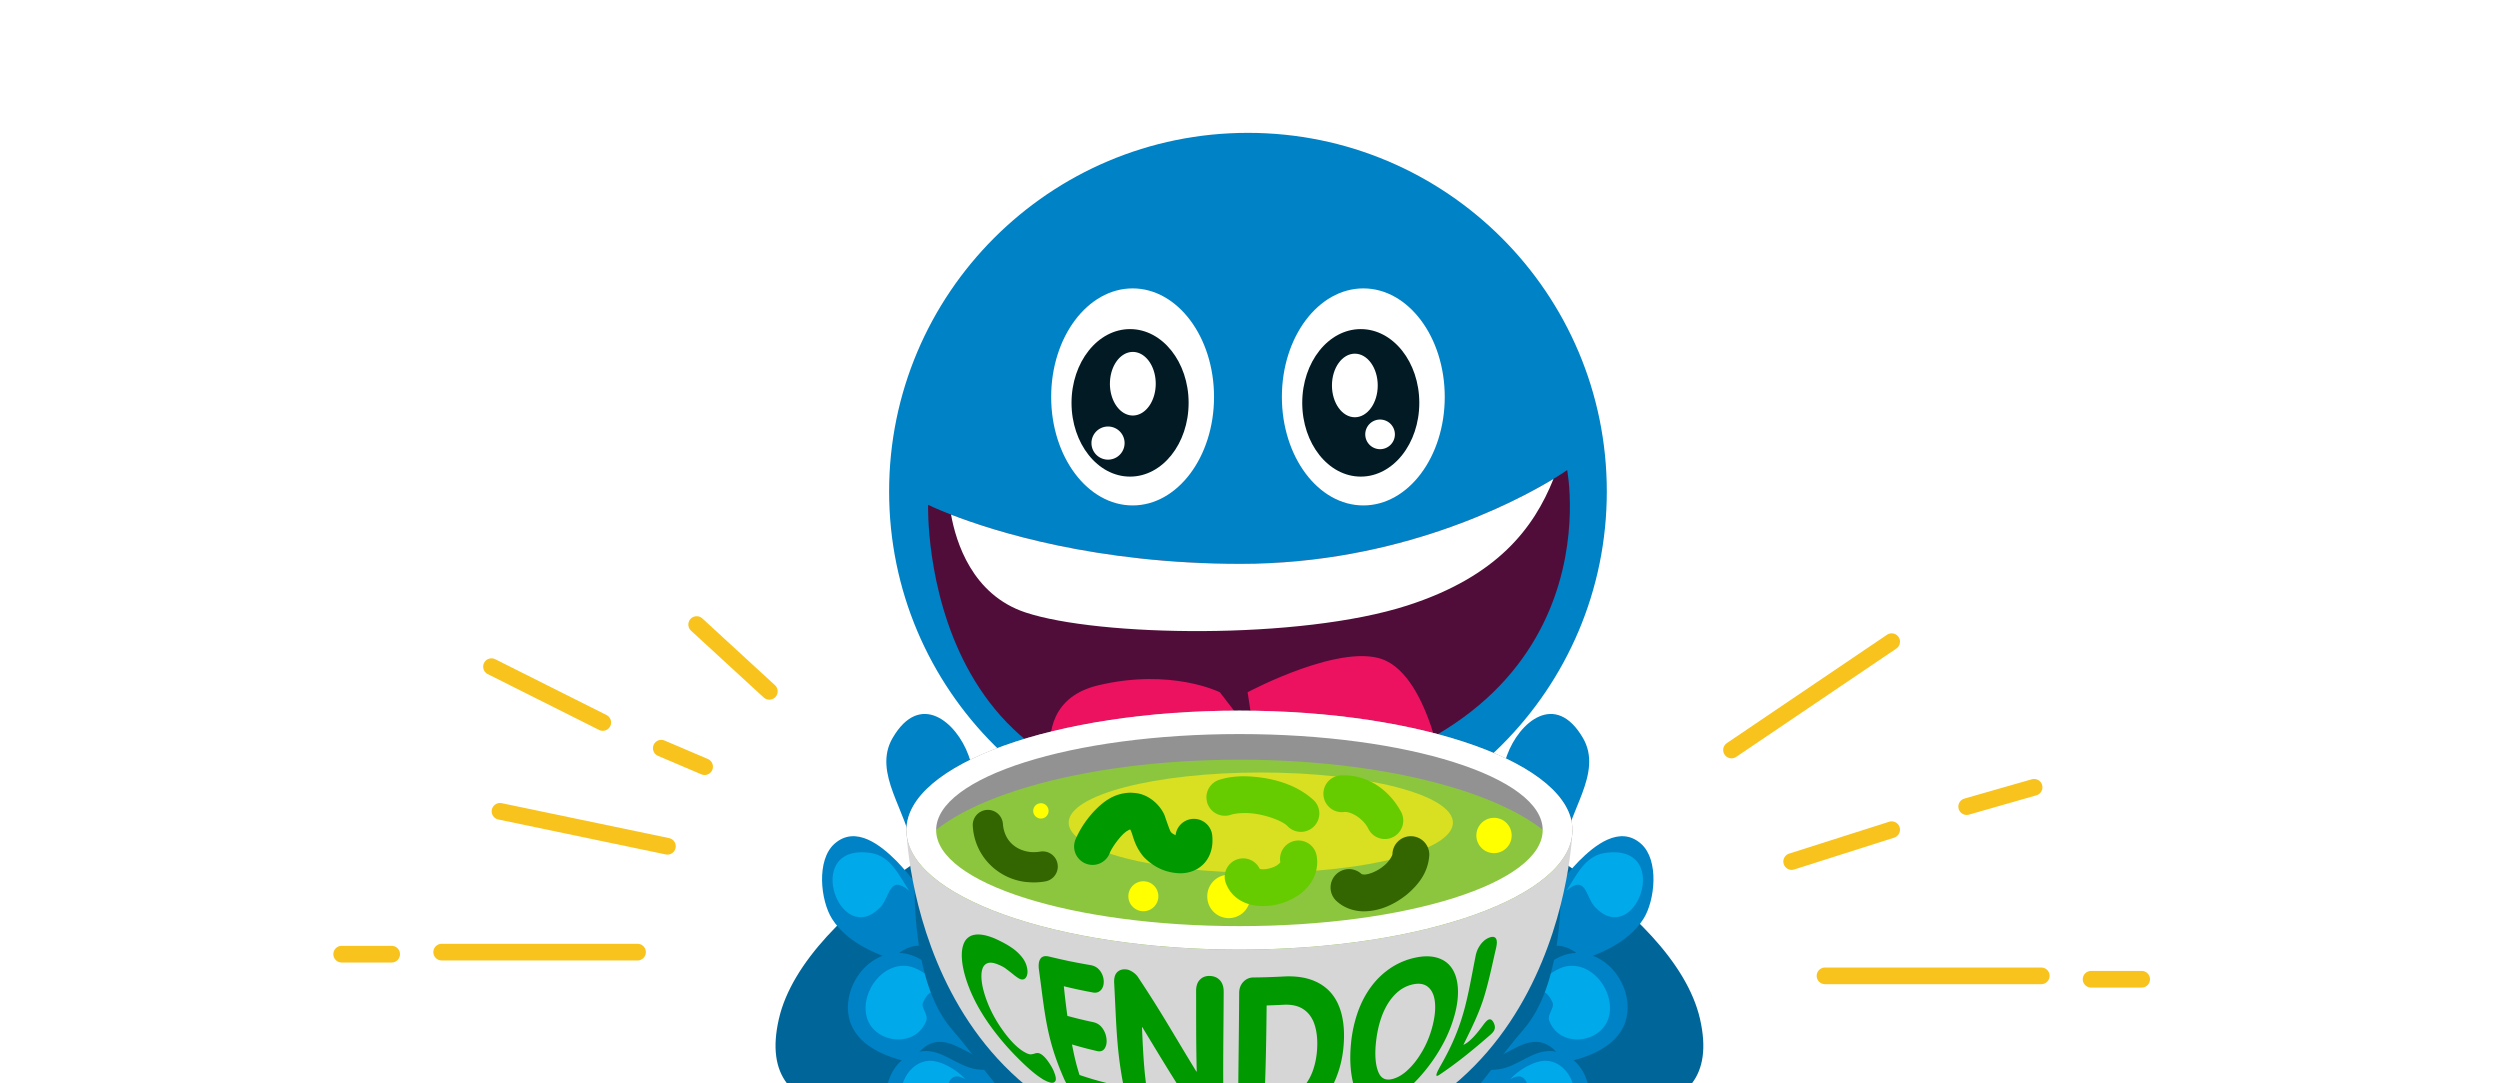 <svg xmlns="http://www.w3.org/2000/svg" width="300" height="130" viewBox="0 0 300 130">
    <defs>
        <filter id="a" width="111.5%" height="109.4%" x="-5.8%" y="-4.7%" filterUnits="objectBoundingBox">
            <feOffset dy="2" in="SourceAlpha" result="shadowOffsetOuter1"/>
            <feGaussianBlur in="shadowOffsetOuter1" result="shadowBlurOuter1" stdDeviation="5"/>
            <feColorMatrix in="shadowBlurOuter1" result="shadowMatrixOuter1" values="0 0 0 0 0 0 0 0 0 0 0 0 0 0 0 0 0 0 0.5 0"/>
            <feMerge>
                <feMergeNode in="shadowMatrixOuter1"/>
                <feMergeNode in="SourceGraphic"/>
            </feMerge>
        </filter>
    </defs>
    <g fill="none" fill-rule="evenodd" filter="url(#a)" transform="translate(-50 -10)">
        <path fill="#069" d="M223.246 104.569c2.51-.628 27.622 11.921 30.76 25.725 3.14 13.804-13.027 12.02-27.857 9.776-14.831-2.246-2.903-35.501-2.903-35.501M174.22 104.569c-2.511-.628-27.622 11.921-30.761 25.725-3.139 13.804 13.028 12.02 27.858 9.776 14.83-2.246 2.903-35.501 2.903-35.501"/>
        <path fill="#0082C6" d="M206.597 107.498s19.667 1.674 19.667 33.463l-7.533 2.093s-2.511-28.027-11.3-26.772l-.834-8.784z"/>
        <path fill="#069" d="M206.597 107.498l.834 8.784c1.657-.239 3.089.57 4.327 2.03 2.24-2.186 4.226-3.842 5.728-4.992-5.244-5.336-10.889-5.822-10.889-5.822"/>
        <path fill="#0082C6" d="M192.786 107.498s-19.672 1.674-19.672 33.463l7.534 2.093s2.51-28.027 11.3-26.772l.838-8.784z"/>
        <path fill="#069" d="M192.786 107.498l-.838 8.784c-1.658-.239-3.09.57-4.327 2.03-2.24-2.186-4.221-3.842-5.723-4.992 5.243-5.336 10.888-5.822 10.888-5.822"/>
        <path fill="#0082C6" d="M190.275 106.66s-6.278 23.01-5.444 35.975c0 0 8.789 7.108 30.972 1.671 0 0-4.183-34.299-7.95-39.318-3.767-5.02-17.578 1.671-17.578 1.671"/>
        <path fill="#00A9E9" d="M210.953 145.324c2.315-33.034-7.087-29.413-16.493-27.367-7.97 1.729-5.326 20.65-4.179 27.116 4.159 1.192 10.89 2.01 20.672.25"/>
        <path fill="#069" d="M188.764 112.73c5.67 2.038 13.219 3.293 22.116 1.38-.982-4.323-2.022-7.777-3.026-9.122-3.767-5.02-17.578 1.671-17.578 1.671s-.658 2.402-1.512 6.072"/>
        <path fill="#0082C6" d="M242.817 66.98c0 23.77-19.28 43.033-43.06 43.033-23.783 0-43.063-19.262-43.063-43.033 0-23.77 19.28-43.038 43.063-43.038 23.78 0 43.06 19.268 43.06 43.038"/>
        <path fill="#FFF" d="M203.826 55.631c0 7.19 4.375 13.021 9.776 13.021 5.394 0 9.768-5.83 9.768-13.02 0-7.194-4.374-13.024-9.768-13.024-5.401 0-9.776 5.83-9.776 13.023"/>
        <path fill="#021A23" d="M206.269 56.343c0 4.89 3.144 8.85 7.023 8.85 3.88 0 7.024-3.96 7.024-8.85 0-4.889-3.144-8.852-7.024-8.852s-7.023 3.963-7.023 8.852"/>
        <path fill="#FFF" d="M209.834 54.256c0 2.106 1.23 3.815 2.748 3.815 1.514 0 2.747-1.71 2.747-3.815 0-2.106-1.233-3.815-2.747-3.815-1.517 0-2.748 1.71-2.748 3.815M176.14 55.631c0 7.19 4.375 13.021 9.776 13.021 5.394 0 9.768-5.83 9.768-13.02 0-7.194-4.374-13.024-9.768-13.024-5.401 0-9.776 5.83-9.776 13.023"/>
        <path fill="#021A23" d="M178.583 56.343c0 4.89 3.144 8.85 7.023 8.85 3.88 0 7.029-3.96 7.029-8.85 0-4.889-3.15-8.852-7.029-8.852-3.88 0-7.023 3.963-7.023 8.852"/>
        <path fill="#FFF" d="M183.19 54.047c0 2.105 1.231 3.814 2.748 3.814 1.519 0 2.75-1.709 2.75-3.814 0-2.106-1.231-3.815-2.75-3.815-1.517 0-2.747 1.709-2.747 3.815M184.951 61.17a1.987 1.987 0 1 1-3.975 0 1.987 1.987 0 0 1 3.975 0"/>
        <path fill="#510D3A" d="M161.373 68.577s14.17 7.083 37.508 7.083 39.179-11.249 39.179-11.249 6.25 32.078-35.844 38.325-40.843-34.159-40.843-34.159"/>
        <path fill="#ED125F" d="M216.387 87.324c-5.002-2.5-16.674 3.747-16.674 3.747l.834 5.416-4.166-5.416s-5.834-2.917-14.587-.834c-5.578 1.328-6.075 5.695-5.706 8.69 5.974 3.649 14.351 5.556 26.126 3.81 8.432-1.253 14.898-3.552 19.888-6.408-1.065-3.509-2.838-7.57-5.715-9.005"/>
        <path fill="#FFF" d="M236.422 65.463c-4.606 2.791-18.603 10.195-37.542 10.195-17.324 0-29.583-3.898-34.753-5.908.582 3.27 2.52 9.61 8.917 11.74 8.748 2.917 32.923 3.334 45.845-.833 10.77-3.473 15.162-9.26 17.533-15.194"/>
        <path fill="#0082C6" d="M237.694 109.838c-1.007 13.044 2.135 26.479-13.793 31.817-4.005 1.34-9.206 2.364-11.052-2.397-2.556-6.596 6.62-11.796 8.907-16.72 2.1-4.505 1.253-5.7 4.965-9.397 4.505-4.482 2.177-9.18 4.128-14.522 1.444-3.955 5.803-7.725 9.103-2.063 2.476 4.244-1.921 8.953-2.258 13.282"/>
        <path fill="#0082C6" d="M238.212 112.73c.407-.484.82-.956 1.263-1.402 1.835-1.843 4.889-4.36 7.458-2.069 2.19 1.953 1.67 6.817.281 9.006-1.898 2.979-5.439 4.304-8.638 5.353-3.262 1.067-5.299 3.524-8.405 4.525-2.875.926-12.154.035-8.32-4.748 1.776-2.206 4.315-2.194 6.648-3.358 2.174-1.085 4.934-2.731 6.86-4.282 1.092-.879 1.961-1.963 2.853-3.024"/>
        <path fill="#00A9E9" d="M246.883 115.25c-.776 2.327-3.081 4.101-5.467 1.616-1.18-1.247-1.044-3.998-3.455-1.977 1.226-1.832 2.212-4.182 4.63-4.533 4.24-.63 5.108 2.437 4.292 4.894"/>
        <path fill="#069" d="M233.687 120.1s-4.452 4.671-4.329 7.249c.123 2.587-8.14 12.802-11.086 10.518-2.943-2.278-.505-4.324 2.92-8.606 3.433-4.284 9.467-9.155 12.495-9.16"/>
        <path fill="#069" d="M241.363 125.186s-1.582-3.677-4.61-3.71c-3.026-.037-5.407 4.164-8.395 4.616-2.7.41-5.093-.012-6.73 2.756-3.714 6.277 7.697 4.992 10.494 3.426 3.307-1.847 6.3-4.716 9.24-7.088"/>
        <path fill="#0082C6" d="M240.06 122.417c2.896.424 5.103 3.257 5.244 6.176.316 6.646-9.776 7.798-14.587 7.173-6.192-.81-13.623-2.974-8.764-6.9 3.174-2.577 6.298-1.159 9.68-2.384 2.698-.978 4.252-3.86 7.23-4.108a5.415 5.415 0 0 1 1.198.043"/>
        <path fill="#00A9E9" d="M243.03 130.14c-.939 3.097-5.868 3.684-7.129.326-.256-.69.681-1.574.405-2.166-.59-1.308-1.477-1.958-2.833-.68.749-1.443 2.938-3.459 4.663-3.69 2.999-.399 5.467 2.917 5.008 5.745a4.17 4.17 0 0 1-.113.465"/>
        <path fill="#069" d="M238.013 136.833s-.68-3.235-3.134-3.754c-2.448-.522-5.06 2.497-7.553 2.379-2.253-.105-4.123-.836-5.901 1.14-4.03 4.485 5.426 5.3 7.95 4.482 2.976-.961 5.87-2.798 8.638-4.247"/>
        <path fill="#0082C6" d="M237.405 134.38c2.282.81 3.608 3.47 3.25 5.855-.827 5.439-9.189 4.736-12.988 3.449-4.89-1.667-10.56-4.626-5.987-7.015 2.996-1.576 5.299.083 8.237-.364 2.343-.354 4.073-2.437 6.529-2.159.336.043.658.12.959.234"/>
        <path fill="#00A9E9" d="M238.563 141.12c-1.266 2.357-5.357 2.036-5.829-.888-.103-.605.799-1.17.676-1.694-.266-1.155-.88-1.825-2.185-1.012.841-1.049 2.943-2.324 4.38-2.231 2.49.16 3.952 3.25 3.12 5.466-.044.118-.105.241-.162.36"/>
        <path fill="#069" d="M227.542 145.564s1.14-2.144.005-3.592c-1.127-1.445-4.025-.979-5.374-2.22-1.218-1.125-1.926-2.418-3.86-2.142-4.389.625.553 5.544 2.359 6.275 2.132.86 4.63 1.192 6.87 1.679"/>
        <path fill="#0082C6" d="M228.359 143.894c.899 1.534.391 3.66-.937 4.832-3.03 2.67-7.408-1.667-8.94-4.181-1.966-3.243-3.764-7.583-.057-6.774 2.43.527 2.943 2.545 4.808 3.676 1.487.909 3.443.553 4.696 1.868.168.178.312.376.43.58"/>
        <path fill="#069" d="M237.253 111.936s.962 13.44-4.42 19.587c-5.378 6.144-10.373 15.937-16.33 10.174-5.956-5.76.578-18.048 1.153-18.816.578-.768 19.597-10.945 19.597-10.945"/>
        <path fill="#0082C6" d="M159.37 109.838c1.009 13.044-2.135 26.479 13.793 31.817 4.005 1.34 9.208 2.364 11.054-2.397 2.556-6.596-6.622-11.796-8.91-16.72-2.096-4.505-1.253-5.7-4.962-9.397-4.507-4.482-2.18-9.18-4.13-14.522-1.442-3.955-5.804-7.725-9.1-2.063-2.48 4.244 1.918 8.953 2.254 13.282"/>
        <path fill="#0082C6" d="M158.854 112.73c-.409-.484-.823-.956-1.265-1.402-1.836-1.843-4.89-4.36-7.456-2.069-2.192 1.953-1.672 6.817-.284 9.006 1.899 2.979 5.44 4.304 8.641 5.353 3.26 1.067 5.296 3.524 8.402 4.525 2.876.926 12.154.035 8.32-4.748-1.776-2.206-4.317-2.194-6.647-3.358-2.172-1.085-4.935-2.731-6.86-4.282-1.093-.879-1.962-1.963-2.85-3.024"/>
        <path fill="#00A9E9" d="M150.18 115.25c.777 2.327 3.082 4.101 5.467 1.616 1.18-1.247 1.045-3.998 3.456-1.977-1.226-1.832-2.213-4.182-4.628-4.533-4.242-.63-5.11 2.437-4.294 4.894"/>
        <path fill="#069" d="M163.376 120.1s4.453 4.671 4.332 7.249c-.123 2.587 8.141 12.802 11.082 10.518 2.94-2.278.507-4.324-2.918-8.606-3.433-4.284-9.465-9.155-12.496-9.16"/>
        <path fill="#069" d="M155.7 125.186s1.585-3.677 4.611-3.71c3.026-.037 5.406 4.164 8.395 4.616 2.7.41 5.092-.012 6.73 2.756 3.713 6.277-7.697 4.992-10.494 3.426-3.308-1.847-6.303-4.716-9.241-7.088"/>
        <path fill="#0082C6" d="M157.005 122.417c-2.897.424-5.105 3.257-5.245 6.176-.317 6.646 9.773 7.798 14.587 7.173 6.195-.81 13.625-2.974 8.766-6.9-3.174-2.577-6.3-1.159-9.683-2.384-2.697-.978-4.251-3.86-7.232-4.108a5.376 5.376 0 0 0-1.193.043"/>
        <path fill="#00A9E9" d="M154.033 130.14c.937 3.097 5.866 3.684 7.13.326.255-.69-.681-1.574-.405-2.166.59-1.308 1.477-1.958 2.833-.68-.749-1.443-2.938-3.459-4.664-3.69-2.998-.399-5.466 2.917-5.007 5.745.03.156.066.314.113.465"/>
        <path fill="#069" d="M159.05 136.833s.681-3.235 3.134-3.754c2.449-.522 5.06 2.497 7.554 2.379 2.255-.105 4.123-.836 5.9 1.14 4.034 4.485-5.426 5.3-7.947 4.482-2.978-.961-5.873-2.798-8.64-4.247"/>
        <path fill="#0082C6" d="M159.659 134.38c-2.283.81-3.609 3.47-3.25 5.855.826 5.439 9.188 4.736 12.985 3.449 4.892-1.667 10.562-4.626 5.99-7.015-2.997-1.576-5.3.083-8.237-.364-2.343-.354-4.076-2.437-6.527-2.159-.339.043-.66.12-.961.234"/>
        <path fill="#00A9E9" d="M158.501 141.12c1.266 2.357 5.356 2.036 5.831-.888.1-.605-.803-1.17-.678-1.694.266-1.155.879-1.825 2.185-1.012-.839-1.049-2.943-2.324-4.38-2.231-2.49.16-3.952 3.25-3.121 5.466.045.118.106.241.163.36"/>
        <path fill="#069" d="M169.522 145.564s-1.14-2.144-.005-3.592c1.127-1.445 4.025-.979 5.373-2.22 1.218-1.125 1.924-2.418 3.862-2.142 4.385.625-.555 5.544-2.36 6.275-2.132.86-4.628 1.192-6.87 1.679"/>
        <path fill="#0082C6" d="M168.705 143.894c-.899 1.534-.394 3.66.937 4.832 3.033 2.67 7.408-1.667 8.94-4.181 1.966-3.243 3.761-7.583.057-6.774-2.428.527-2.943 2.545-4.811 3.676-1.487.909-3.443.553-4.693 1.868a3.148 3.148 0 0 0-.43.58"/>
        <path fill="#069" d="M159.81 111.936s-.96 13.44 4.42 19.587c5.38 6.144 10.374 15.937 16.33 10.174 5.956-5.76-.577-18.048-1.152-18.816-.578-.768-19.597-10.945-19.597-10.945"/>
        <path fill="#D6D6D6" d="M158.768 107.61s1.022 38.917 39.965 38.917c38.937 0 39.962-38.917 39.962-38.917h-79.927z"/>
        <path fill="#929292" d="M238.695 107.61c0 7.921-17.892 14.339-39.962 14.339-22.073 0-39.964-6.418-39.964-14.339 0-7.918 17.891-14.336 39.964-14.336 22.07 0 39.962 6.418 39.962 14.336"/>
        <path fill="#8CC63F" d="M198.733 99.164c-19.26 0-35.326 4.887-39.113 11.392 3.787 6.506 19.853 11.392 39.113 11.392 19.255 0 35.321-4.886 39.108-11.392-3.787-6.505-19.853-11.392-39.108-11.392"/>
        <path fill="#D9E021" d="M224.35 106.716c0 3.32-10.322 6.013-23.058 6.013-12.731 0-23.052-2.693-23.052-6.013s10.32-6.014 23.052-6.014c12.736 0 23.057 2.693 23.057 6.014"/>
        <path fill="#FFF" d="M198.733 119.135c-20.099 0-36.396-5.16-36.396-11.525 0-6.363 16.297-11.523 36.396-11.523s36.391 5.16 36.391 11.523c0 6.365-16.292 11.525-36.391 11.525m0-25.861c-22.073 0-39.964 6.417-39.964 14.336 0 7.92 17.891 14.338 39.964 14.338 22.07 0 39.962-6.417 39.962-14.338 0-7.919-17.892-14.336-39.962-14.336"/>
        <path fill="#090" d="M180.258 111.618a2.202 2.202 0 0 0 2.887-1.192c.251-.718 1.462-2.39 2.182-2.749.184-.115.252-.133.272-.135l.007.002c.013 0 .023.003.03.005.015.028.048.086.093.206.241.487.394 1.772 1.537 3.095 1.168 1.197 2.614 1.9 4.354 1.945.829.002 1.851-.226 2.682-.994.841-.763 1.213-1.925 1.193-2.974 0-.226-.01-.42-.028-.585v-.003a2.215 2.215 0 0 0-2.428-1.965 2.209 2.209 0 0 0-1.969 1.948c-.238-.108-.467-.249-.534-.354-.1-.053-.302-.64-.691-1.742-.276-1.051-1.71-2.856-3.76-2.974a3.353 3.353 0 0 0-.479-.028c-2.051.066-3.342 1.21-4.357 2.264-1.014 1.102-1.742 2.294-2.184 3.338a2.206 2.206 0 0 0 1.193 2.891"/>
        <path fill="#360" d="M219.383 108.348a2.205 2.205 0 0 0-2.29 2.131c.043.053-.296.853-1.085 1.46-.75.628-1.797 1.02-2.29 1.005-.304-.013-.329-.06-.346-.073a2.213 2.213 0 0 0-3.127.143 2.204 2.204 0 0 0 .151 3.125c.982.898 2.255 1.242 3.368 1.22 1.933-.046 3.626-.877 5.032-1.993 1.363-1.15 2.581-2.618 2.717-4.731.002-.038.002-.073.002-.108a2.21 2.21 0 0 0-2.132-2.179"/>
        <path fill="#6C0" d="M217.179 108.444a2.211 2.211 0 0 0 .974-2.975c-1.328-2.517-3.962-4.62-7.322-4.417a2.204 2.204 0 0 0-2.014 2.382 2.211 2.211 0 0 0 2.388 2.018c.891-.16 2.438.823 3.008 2.023a2.21 2.21 0 0 0 2.253 1.192c.243-.03.487-.106.713-.223"/>
        <path fill="#360" d="M173.278 113.85c.696.068 1.424.05 2.152-.08a1.81 1.81 0 0 0 1.477-2.098 1.805 1.805 0 0 0-2.1-1.476 4.768 4.768 0 0 1-1.175.045c-1.795-.216-3.123-1.4-3.279-3.355a1.815 1.815 0 0 0-1.926-1.697 1.817 1.817 0 0 0-1.693 1.93c.221 3.717 3.117 6.395 6.467 6.729l.077.002"/>
        <path fill="#6C0" d="M194.883 104.382a2.219 2.219 0 0 0 2.8 1.398c.354-.118.937-.21 1.615-.21 1.946-.06 4.62.868 5.258 1.62a2.21 2.21 0 0 0 3.121-.02 2.203 2.203 0 0 0-.012-3.124c-2.21-2.06-5.41-2.836-8.367-2.896-1.04.007-2.042.12-3.006.434a2.214 2.214 0 0 0-1.522 2.098c0 .231.045.467.113.7"/>
        <path fill="#FF0" d="M229.28 106.14a2.118 2.118 0 1 0 .003 4.236 2.118 2.118 0 0 0-.002-4.236M187.207 113.753c-.994 0-1.803.805-1.803 1.799 0 .989.809 1.795 1.803 1.795a1.796 1.796 0 0 0 0-3.594M197.453 112.968a2.577 2.577 0 0 0-2.579 2.578 2.578 2.578 0 1 0 5.155 0 2.577 2.577 0 0 0-2.576-2.578M174.912 104.387a.924.924 0 0 0-.927.919c0 .51.417.92.927.92s.916-.41.916-.92a.916.916 0 0 0-.916-.919"/>
        <path fill="#6C0" d="M197.082 113.926c.804 2.217 2.966 2.834 4.49 2.801a7.596 7.596 0 0 0 4.06-1.18c1.209-.757 2.422-2.163 2.434-4.09 0-.324-.038-.615-.09-.879a2.214 2.214 0 0 0-4.342.858l.013.02c-.028 0 .037.069-.402.372-.415.284-1.16.495-1.673.482a1.607 1.607 0 0 1-.401-.04 2.204 2.204 0 0 0-2.707-1.147 2.216 2.216 0 0 0-1.502 2.093c0 .236.035.475.12.71"/>
        <path fill="#090" d="M166.24 126.392c-.459-1.202-.713-2.259-.798-3.162-.08-.904.015-1.604.264-2.121a1.63 1.63 0 0 1 1.215-.931c.56-.108 1.27-.003 2.124.311.35.13.751.321 1.213.557.455.234.9.495 1.319.798a5.39 5.39 0 0 1 1.105 1.072c.318.412.512.866.59 1.358.065.421.012.765-.146 1.006-.16.241-.39.319-.69.214-.184-.066-.458-.251-.82-.545a22.19 22.19 0 0 0-.923-.715c-.254-.194-.585-.36-.985-.517-.497-.201-.899-.246-1.205-.133-.301.115-.507.343-.62.707-.116.367-.143.846-.078 1.434.065.59.226 1.247.475 1.982.504 1.479 1.248 2.831 2.144 4.059.896 1.227 1.748 2.06 2.536 2.5.33.183.565.263.713.255.151-.005.324-.04.533-.108.206-.065.404-.067.567.008.307.138.618.427.934.858.317.44.548.821.691 1.145.294.667.372 1.094.246 1.305-.13.208-.354.26-.688.158a4.106 4.106 0 0 1-1.03-.514c-.786-.512-1.712-1.316-2.82-2.435a31.16 31.16 0 0 1-3.322-3.91c-1.072-1.504-1.94-3.057-2.543-4.636M177.737 137.566c-2.208-4.937-2.353-8.049-3.061-13.171-.083-.608-.026-1.054.178-1.348.2-.294.547-.376 1.042-.258 1.923.461 2.925.67 4.974 1.026.473.08.842.301 1.118.655.276.359.427.76.457 1.212.02.299-.02.555-.12.786-.096.228-.244.409-.45.53-.201.12-.455.155-.756.095a59.53 59.53 0 0 1-3.46-.743c.15 1.4.23 2.116.427 3.559 1.21.321 1.83.477 3.103.75.452.098.824.334 1.098.718.286.387.447.828.497 1.323.048.457-.04.843-.236 1.134-.206.294-.515.39-.937.286a48.262 48.262 0 0 1-2.97-.785c.293 1.496.46 2.236.901 3.662 1.215.406 1.846.6 3.147.936.404.105.75.351 1.042.728.288.374.49.773.605 1.217.065.25.085.492.065.718-.02.225-.095.386-.228.481-.123.096-.312.098-.55.028-1.668-.497-2.464-.778-3.96-1.405-.322-.136-.658-.404-1.025-.801a4.947 4.947 0 0 1-.901-1.333M185.204 140.03c-1.243-5.286-1.208-8.632-1.504-14.088-.028-.585.088-1.01.366-1.285.28-.274.65-.382 1.115-.324.224.028.472.128.751.311.279.186.492.394.633.615 2.875 4.32 4.234 6.82 6.998 11.324h.043c-.09-3.872-.06-5.958-.073-9.67 0-.6.15-1.044.46-1.355.309-.314.703-.46 1.185-.444.5.015.904.183 1.208.512.306.328.46.793.457 1.4-.025 5.602-.108 9.018-.013 14.449.01.592-.12 1.037-.381 1.338-.274.3-.628.431-1.065.406-.183-.007-.397-.098-.648-.256a2.36 2.36 0 0 1-.64-.574c-2.76-4.056-4.211-6.508-7.019-11.131l-.04-.005c.17 3.81.264 5.817.871 9.319.098.582.06 1.003-.118 1.262-.175.258-.45.339-.843.25-.372-.082-.724-.308-1.048-.67-.326-.363-.56-.817-.695-1.385M201.997 128.654c-.048 4.398-.088 6.865-.254 11.164.844-.035 1.26-.06 2.085-.12.856-.063 1.577-.354 2.182-.876.602-.522 1.077-1.21 1.424-2.056.341-.843.554-1.802.62-2.876.065-1.102-.03-2.066-.292-2.896-.266-.829-.71-1.454-1.34-1.878-.626-.421-1.434-.597-2.411-.544-.804.04-1.208.055-2.014.082m-3.425 12.763c.027-5.359.098-8.71.128-14.238.002-.562.17-1.01.495-1.353a1.633 1.633 0 0 1 1.215-.53 81.72 81.72 0 0 0 3.679-.12c1.235-.058 2.333.07 3.282.404.949.339 1.732.856 2.345 1.561.615.713 1.052 1.611 1.31 2.708.255 1.104.322 2.364.192 3.785a12.923 12.923 0 0 1-.872 3.682 10.788 10.788 0 0 1-1.705 2.889 8.267 8.267 0 0 1-2.305 1.932c-.856.477-1.753.77-2.722.851-1.343.11-2.029.14-3.438.173a1.721 1.721 0 0 1-.738-.155c-.243-.108-.444-.29-.618-.553-.168-.258-.253-.607-.248-1.036M217.321 137.412c.5-.166.99-.462 1.467-.884a8.42 8.42 0 0 0 1.358-1.55c.42-.606.796-1.26 1.11-1.974a12.3 12.3 0 0 0 .726-2.216c.233-1.019.296-1.915.19-2.685-.105-.773-.389-1.333-.843-1.694-.457-.362-1.078-.447-1.848-.269-.766.18-1.467.57-2.087 1.205-.61.627-1.1 1.413-1.477 2.341-.371.93-.612 1.926-.75 2.975-.219 1.654-.149 2.956.193 3.877.339.924.967 1.205 1.961.874m-1.228 3.117c-.992.379-1.753.336-2.38-.146-.628-.484-1.09-1.353-1.382-2.615-.29-1.265-.381-2.79-.213-4.523a15.89 15.89 0 0 1 .811-3.774c.42-1.187.974-2.227 1.662-3.143a9.452 9.452 0 0 1 2.383-2.233 8.6 8.6 0 0 1 2.87-1.18c.985-.21 1.861-.21 2.607.01.744.218 1.331.623 1.753 1.235.42.612.67 1.398.738 2.372.068.976-.063 2.08-.397 3.298a16.355 16.355 0 0 1-1.474 3.601 20.141 20.141 0 0 1-2.194 3.21 18.263 18.263 0 0 1-2.456 2.455c-.816.667-1.58 1.15-2.328 1.433M222.912 135.804c2.818-4.924 3.154-8.042 4.164-13.104a3.326 3.326 0 0 1 .622-1.398c.307-.394.643-.652 1.01-.79.372-.14.633-.116.786.082.156.204.168.583.043 1.137-.452 1.93-.84 3.883-1.414 5.783-.623 2.076-1.572 3.943-2.521 5.875.828-.374 1.652-1.423 2.204-2.145.437-.578.987-1.489 1.46-.46.366.8-.169 1.175-.736 1.664-1.849 1.604-3.762 3.168-5.804 4.525-.283.191-.394.171-.354-.035.04-.208.224-.582.54-1.134"/>
        <path fill="#FFF" d="M217.387 60.125c0 .981-.796 1.777-1.778 1.777a1.778 1.778 0 1 1 1.778-1.777"/>
        <g fill-rule="nonzero" stroke="#F8C31C" stroke-linecap="round" stroke-width="2">
            <path d="M257.781 98L277 85"/>
            <path stroke-linejoin="round" d="M265 111.384l12-3.821M286 104.792l8.092-2.317M269 125.101h25.952M300.93 125.51H307"/>
        </g>
        <g fill-rule="nonzero" stroke="#F8C31C" stroke-linecap="round" stroke-linejoin="round" stroke-width="2">
            <path d="M142.319 90.96l-8.718-8.014M134.553 100l-5.201-2.217M122.333 94.697L108.98 88M130.09 109.553L110 105.359M126.504 122.255H103M97 122.5h-6"/>
        </g>
    </g>
</svg>
